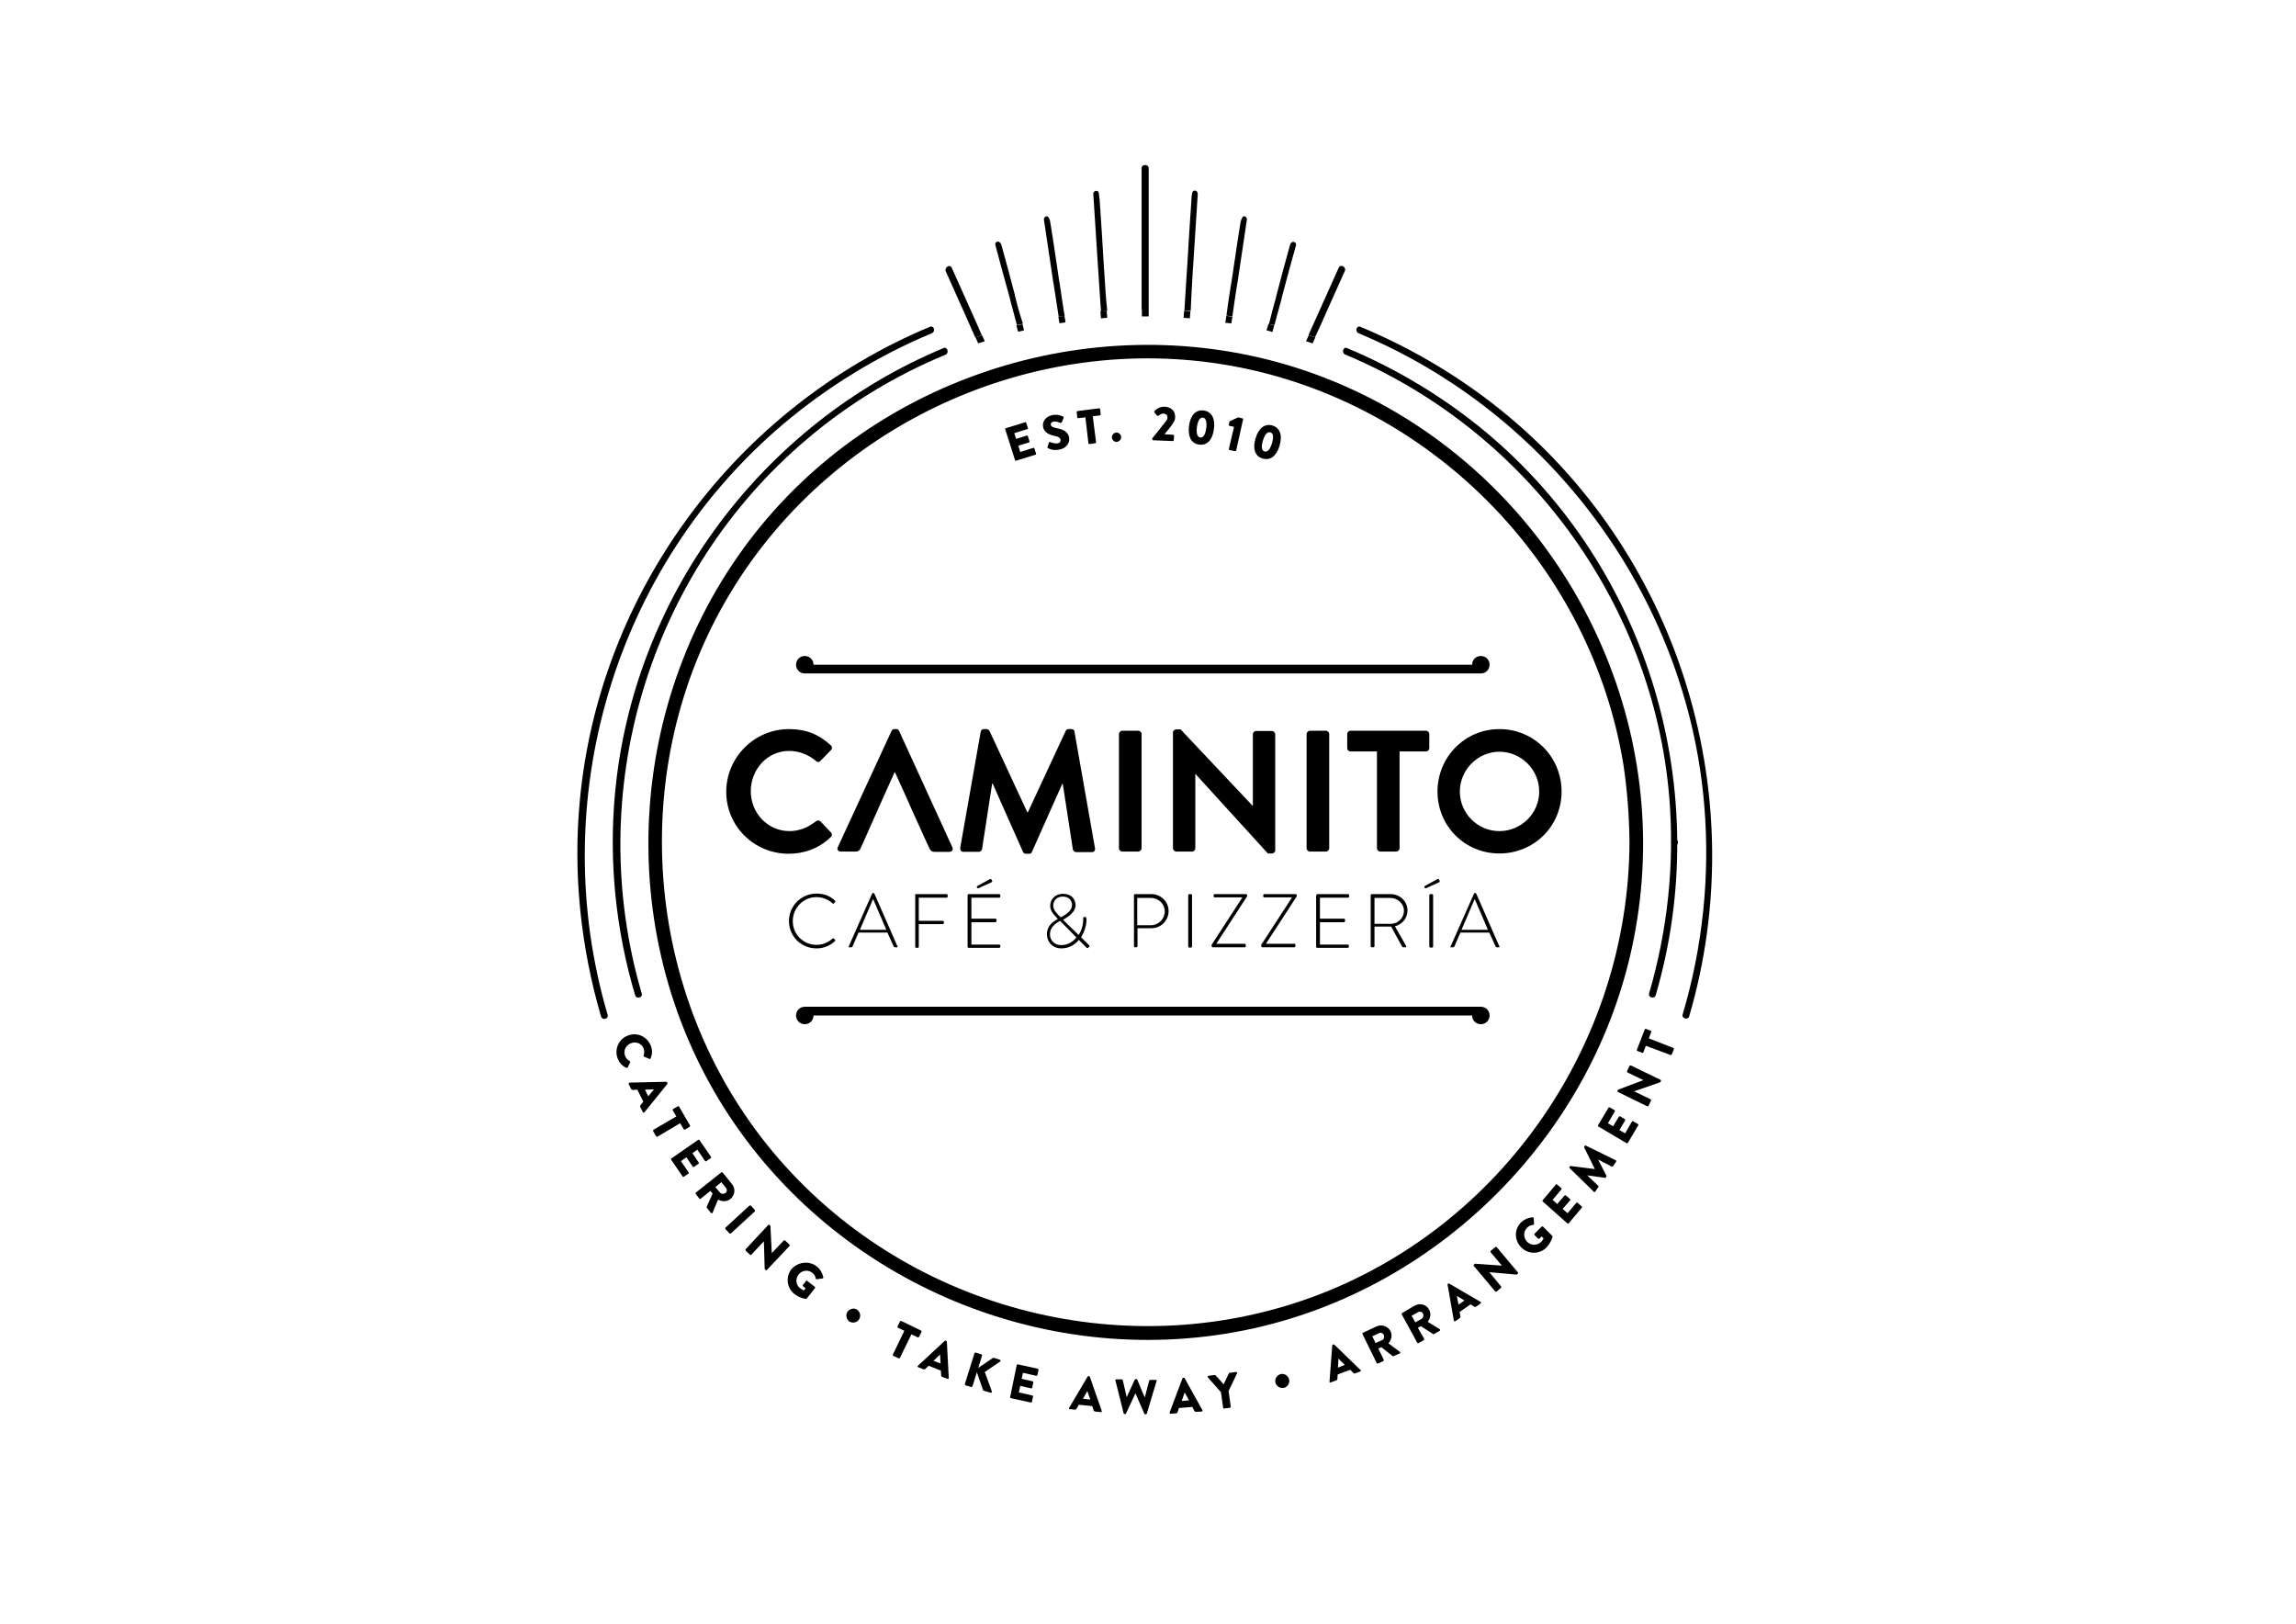 <?xml version="1.0" encoding="utf-8"?>
<!-- Generator: Adobe Illustrator 19.0.0, SVG Export Plug-In . SVG Version: 6.00 Build 0)  -->
<svg version="1.1" id="Layer_1" xmlns="http://www.w3.org/2000/svg" xmlns:xlink="http://www.w3.org/1999/xlink" x="0px" y="0px"
	 viewBox="0 0 841.9 595.3" style="enable-background:new 0 0 841.9 595.3;" xml:space="preserve">
<g>
	<g>
		<path d="M597.5,308.8c-0.3,73.7-47,141.4-116.5,166.8c-69.9,25.5-150,3.8-197.6-53.3c-47.8-57.3-54.1-141.1-15.6-204.9
			c38.3-63.6,114.4-97.3,187.3-82.6c71.7,14.5,128.5,73.5,140.2,145.7C596.7,289.8,597.4,299.3,597.5,308.8c0,3.2,5,3.2,5,0
			c-0.3-76-48.6-145.5-120.2-171.6c-71.9-26.2-154.8-3.4-203.3,55.6c-48.6,59.2-55,145-15.2,210.6c39.6,65.3,117.7,99.4,192.6,84.3
			c73.7-14.9,132.4-76.2,143.9-150.5c1.5-9.4,2.2-18.9,2.2-28.4C602.5,305.6,597.5,305.6,597.5,308.8z"/>
	</g>
</g>
<g>
	<g>
		<g>
			<g>
				<path d="M299.4,327.6c2.8,0,5,0.9,6.8,2.6c0.1,0.1,0.2,0.4,0,0.5l-0.4,0.5c-0.2,0.2-0.3,0.1-0.5,0c-1.6-1.4-3.6-2.3-5.9-2.3
					c-4.9,0-8.7,4-8.7,8.8c0,4.8,3.8,8.7,8.7,8.7c2.4,0,4.2-0.9,5.9-2.3c0.2-0.1,0.3-0.1,0.4-0.1l0.5,0.5c0.1,0.1,0.1,0.3,0,0.5
					c-1.9,1.8-4.3,2.7-6.8,2.7c-5.6,0-10.1-4.4-10.1-10C289.3,332.1,293.8,327.6,299.4,327.6z"/>
				<path d="M311.2,347l8.6-19.4c0.1-0.1,0.2-0.2,0.3-0.2h0.1c0.1,0,0.3,0,0.4,0.2l8.5,19.4c0.1,0.2,0.1,0.3-0.3,0.3h-0.7
					c-0.2,0-0.3-0.1-0.4-0.3l-2.3-5.1h-10.6l-2.2,5.1c-0.1,0.1-0.2,0.3-0.4,0.3h-0.8C311.2,347.4,311.2,347.3,311.2,347z M325,340.9
					l-4.8-11.2h-0.1l-4.8,11.2H325z"/>
				<path d="M335.5,328.2c0-0.2,0.2-0.4,0.4-0.4h11.2c0.2,0,0.4,0.2,0.4,0.4v0.5c0,0.2-0.2,0.4-0.4,0.4h-10.2v8.5h8.8
					c0.2,0,0.4,0.2,0.4,0.4c0,0.3,0.1,0.8-0.4,0.8h-8.8l0,8.3c0,0.2-0.2,0.4-0.4,0.4h-0.5c-0.2,0-0.4-0.2-0.4-0.4V328.2z"/>
				<path d="M354.8,328.2c0-0.2,0.2-0.4,0.4-0.4h11.2c0.2,0,0.4,0.2,0.4,0.4v0.5c0,0.2-0.2,0.4-0.4,0.4h-10.2v7.7h8.8
					c0.2,0,0.4,0.2,0.4,0.4v0.5c0,0.2-0.2,0.4-0.4,0.4h-8.8v8.2h10.2c0.2,0,0.4,0.2,0.4,0.4v0.4c0,0.2-0.2,0.4-0.4,0.4h-11.2
					c-0.2,0-0.4-0.2-0.4-0.4V328.2z M358.3,325.5l-0.1-0.3c-0.1-0.1,0-0.3,0.2-0.4l4.6-2.5c0.1-0.1,0.4-0.1,0.5,0.1l0.3,0.6
					c0.1,0.2,0.1,0.3-0.1,0.4l-4.8,2.2C358.5,325.7,358.4,325.7,358.3,325.5z"/>
				<path d="M387.9,336.9l-0.4-0.4c-1.2-1.3-2.5-2.7-2.4-4.5c0-1.9,1.4-4.3,4.8-4.3c3,0,4.5,2,4.5,4.2c0,2.3-2.4,4.1-4.6,5.3
					l5.7,5.6c1.1-1.7,1.7-3.7,1.7-5.7c0-0.1,0-0.4,0-0.6s0.1-0.3,0.2-0.3h0.6c0.2,0,0.3,0.1,0.3,0.3c0.1,0.2,0.1,0.4,0.1,0.6
					c0,2.2-0.8,4.6-2,6.5l2.9,2.9c0.2,0.2,0.3,0.4,0.1,0.6l-0.4,0.4c-0.2,0.2-0.4,0.1-0.6-0.1l-2.8-2.8c-1.6,1.9-3.8,3.1-6.4,3.1
					c-3.3,0-5.3-2.4-5.3-5.1C383.8,339.6,385.9,338,387.9,336.9z M389.1,346.5c2.3,0,4.2-1.1,5.6-2.8l-6-6.1c-1.8,1-3.7,2.5-3.7,4.9
					C385,344.8,386.7,346.5,389.1,346.5z M393.1,331.8c0-1.6-1.1-3.1-3.4-3.1c-2.4,0-3.5,1.7-3.5,3.3c0,1.3,0.9,2.5,1.9,3.5
					c0.3,0.3,0.5,0.5,0.8,0.8C391,335.3,393.1,333.8,393.1,331.8z"/>
				<path d="M415.8,328.2c0-0.2,0.2-0.4,0.4-0.4h6c3.5,0,6.3,2.8,6.3,6.2c0,3.5-2.8,6.3-6.3,6.3h-5.1v6.6c0,0.2-0.2,0.4-0.4,0.4
					h-0.5c-0.2,0-0.4-0.2-0.4-0.4V328.2z M422.1,339.2c2.7,0,5-2.3,5-5.1c0-2.7-2.3-4.9-5.1-4.9h-5v10H422.1z"/>
				<path d="M435.7,328.2c0-0.2,0.2-0.4,0.4-0.4h0.6c0.2,0,0.4,0.2,0.4,0.4V347c0,0.2-0.2,0.4-0.4,0.4h-0.6c-0.2,0-0.4-0.2-0.4-0.4
					V328.2z"/>
				<path d="M444.2,346.5l11.3-17.4v-0.1h-10.1c-0.2,0-0.4-0.2-0.4-0.4v-0.4c0-0.2,0.2-0.4,0.4-0.4h11.5c0.2,0,0.4,0.2,0.4,0.4v0.4
					l-11.3,17.4v0h10.4c0.2,0,0.4,0.2,0.4,0.4v0.5c0,0.2-0.1,0.4-0.4,0.4h-11.7c-0.2,0-0.4-0.1-0.4-0.3V346.5z"/>
				<path d="M462.4,346.5l11.3-17.4v-0.1h-10.1c-0.2,0-0.4-0.2-0.4-0.4v-0.4c0-0.2,0.2-0.4,0.4-0.4h11.5c0.2,0,0.4,0.2,0.4,0.4v0.4
					l-11.3,17.4v0h10.4c0.2,0,0.4,0.2,0.4,0.4v0.5c0,0.2-0.1,0.4-0.4,0.4h-11.7c-0.2,0-0.4-0.1-0.4-0.3V346.5z"/>
				<path d="M482.7,328.2c0-0.2,0.2-0.4,0.4-0.4h11.2c0.2,0,0.4,0.2,0.4,0.4v0.5c0,0.2-0.2,0.4-0.4,0.4H484v7.7h8.8
					c0.2,0,0.4,0.2,0.4,0.4v0.5c0,0.2-0.2,0.4-0.4,0.4H484v8.2h10.2c0.2,0,0.4,0.2,0.4,0.4v0.4c0,0.2-0.2,0.4-0.4,0.4H483
					c-0.2,0-0.4-0.2-0.4-0.4V328.2z"/>
				<path d="M502.6,328.2c0-0.2,0.1-0.4,0.4-0.4h6.9c3.4,0,6.2,2.6,6.2,6c0,2.8-1.9,5.1-4.6,5.8l4.1,7.2c0.1,0.2,0.1,0.5-0.2,0.5
					h-0.9c-0.2,0-0.3-0.1-0.4-0.3l-4-7.3c-0.4,0-0.7,0-1,0H504v7.2c0,0.2-0.2,0.4-0.4,0.4H503c-0.2,0-0.4-0.2-0.4-0.4V328.2z
					 M509.9,338.7c2.7,0,4.9-2.1,4.9-4.8c0-2.6-2.3-4.7-5-4.7H504v9.5H509.9z"/>
				<path d="M522.4,325.5l-0.1-0.3c-0.1-0.1,0-0.3,0.2-0.4l4.6-2.5c0.1-0.1,0.4-0.1,0.5,0.1l0.3,0.6c0.1,0.2,0.1,0.3-0.1,0.4
					l-4.8,2.2C522.6,325.7,522.5,325.7,522.4,325.5z M524.1,328.2c0-0.2,0.2-0.4,0.4-0.4h0.6c0.2,0,0.4,0.2,0.4,0.4V347
					c0,0.2-0.2,0.4-0.4,0.4h-0.6c-0.2,0-0.4-0.2-0.4-0.4V328.2z"/>
				<path d="M531.9,347l8.6-19.4c0.1-0.1,0.2-0.2,0.3-0.2h0.1c0.1,0,0.3,0,0.4,0.2l8.5,19.4c0.1,0.2,0.1,0.3-0.3,0.3h-0.7
					c-0.2,0-0.3-0.1-0.4-0.3l-2.3-5.1h-10.6l-2.2,5.1c-0.1,0.1-0.2,0.3-0.4,0.3h-0.8C531.9,347.4,531.8,347.3,531.9,347z
					 M545.6,340.9l-4.8-11.2h-0.1l-4.8,11.2H545.6z"/>
			</g>
		</g>
		<g>
			<path d="M289.3,267.3c6.4,0,11,2,15.3,5.9c0.6,0.5,0.6,1.3,0.1,1.8l-3.9,4c-0.4,0.5-1.1,0.5-1.6,0c-2.7-2.3-6.2-3.7-9.8-3.7
				c-8.1,0-14.1,6.8-14.1,14.8c0,7.9,6.1,14.6,14.2,14.6c3.8,0,7-1.5,9.7-3.6c0.5-0.4,1.2-0.4,1.6,0l3.9,4.1
				c0.5,0.4,0.4,1.3-0.1,1.7c-4.3,4.2-9.8,6.1-15.4,6.1c-12.7,0-22.9-10.1-22.9-22.7S276.6,267.3,289.3,267.3z"/>
			<path d="M359.6,268.3c0.1-0.5,0.4-1,1.1-1h1c0.5,0,0.9,0.3,1.1,0.6l13.9,29.9c0.1,0,0.1,0,0.2,0l13.9-29.9
				c0.2-0.4,0.5-0.6,1.1-0.6h1c0.7,0,1.1,0.4,1.1,1l7.5,42.6c0.2,0.9-0.3,1.5-1.1,1.5h-5.8c-0.6,0-1.1-0.5-1.2-1l-3.7-24
				c-0.1,0-0.2,0-0.2,0l-11.1,24.9c-0.1,0.4-0.5,0.7-1.1,0.7h-1.1c-0.6,0-0.9-0.3-1.1-0.7L364,287.3c0,0-0.1,0-0.2,0l-3.7,24
				c-0.1,0.4-0.6,1-1.1,1h-5.7c-0.8,0-1.3-0.6-1.2-1.5L359.6,268.3z"/>
			<path d="M410.3,269.1c0-0.6,0.6-1.2,1.2-1.2h5.9c0.6,0,1.2,0.6,1.2,1.2v41.9c0,0.6-0.6,1.2-1.2,1.2h-5.9c-0.6,0-1.2-0.6-1.2-1.2
				V269.1z"/>
			<path d="M430.1,268.5c0-0.6,0.6-1.1,1.2-1.1h1.6l26.4,28h0.1v-26.2c0-0.6,0.5-1.2,1.2-1.2h5.8c0.6,0,1.2,0.6,1.2,1.2v42.6
				c0,0.6-0.6,1.1-1.2,1.1h-1.5l-26.5-29.1h-0.1v27.2c0,0.6-0.5,1.2-1.2,1.2h-5.8c-0.6,0-1.2-0.6-1.2-1.2V268.5z"/>
			<path d="M479.1,269.1c0-0.6,0.6-1.2,1.2-1.2h5.9c0.6,0,1.2,0.6,1.2,1.2v41.9c0,0.6-0.6,1.2-1.2,1.2h-5.9c-0.6,0-1.2-0.6-1.2-1.2
				V269.1z"/>
			<path d="M504.9,275.5h-9.7c-0.7,0-1.2-0.6-1.2-1.2v-5.2c0-0.6,0.5-1.2,1.2-1.2h27.7c0.7,0,1.2,0.6,1.2,1.2v5.2
				c0,0.6-0.5,1.2-1.2,1.2h-9.7v35.5c0,0.6-0.6,1.2-1.2,1.2h-5.9c-0.6,0-1.2-0.6-1.2-1.2V275.5z"/>
			<path d="M549.8,267.3c12.7,0,22.8,10.2,22.8,22.9s-10.1,22.7-22.8,22.7s-22.7-10.1-22.7-22.7S537.1,267.3,549.8,267.3z
				 M549.8,304.7c8,0,14.6-6.5,14.6-14.5c0-8-6.6-14.6-14.6-14.6s-14.5,6.7-14.5,14.6C535.3,298.2,541.8,304.7,549.8,304.7z"/>
			<path d="M349.2,310.6L329.7,268c-0.2-0.4-0.4-0.7-1.1-0.7H328c-0.6,0-0.9,0.3-1.1,0.7l-19.7,42.6c-0.4,0.8,0.1,1.6,1.1,1.6h5.5
				c1,0,1.6-0.6,1.8-1.3l1.1-2.4l0,0l7.6-17.1l0,0l3.7-8.2h0.2l4,8.8l0,0l0,0l2.3,5.2h0l5.4,11.9l0,0l0.9,1.9
				c0.4,0.9,0.9,1.3,1.8,1.3h5.5C349.1,312.3,349.6,311.5,349.2,310.6z"/>
		</g>
	</g>
</g>
<g>
	<g>
		<path d="M539.8,243.7c0-1.8,1.4-3.2,3.2-3.2c1.8,0,3.2,1.4,3.2,3.2s-1.4,3.2-3.2,3.2H295.1c-1.8,0-3.2-1.4-3.2-3.2
			s1.4-3.2,3.2-3.2c1.8,0,3.2,1.4,3.2,3.2"/>
	</g>
	<g>
		<line x1="542.2" y1="243.7" x2="295.4" y2="243.7"/>
	</g>
</g>
<g>
	<g>
		<path d="M298.3,372.3c0,1.8-1.4,3.2-3.2,3.2c-1.8,0-3.2-1.4-3.2-3.2c0-1.8,1.4-3.2,3.2-3.2H543c1.8,0,3.2,1.4,3.2,3.2
			c0,1.8-1.4,3.2-3.2,3.2c-1.8,0-3.2-1.4-3.2-3.2"/>
	</g>
	<g>
		<line x1="295.8" y1="372.3" x2="542.6" y2="372.3"/>
	</g>
</g>
<g>
	<g>
		<g>
			<path d="M346,127.6c-66.7,27.8-113.9,91.2-120.5,163.4c-2.3,24.9,0.3,50,7.4,73.9c0.5,1.5,2.9,0.9,2.4-0.7
				c-21.5-73.4,2.2-153.9,60.7-203.3c15.2-12.9,32.4-23.3,50.8-30.9C348.1,129.4,347.4,127,346,127.6L346,127.6z"/>
		</g>
	</g>
	<g>
		<g>
			<path d="M341,119.8c-71,29.6-121.3,97-128.4,173.8c-2.5,26.6,0.3,53.4,7.8,79.1c0.5,1.5,2.9,0.9,2.4-0.7
				c-23-78.2,2.3-164.1,64.6-216.7c16.3-13.7,34.6-24.9,54.2-33.1C343.2,121.6,342.5,119.2,341,119.8L341,119.8z"/>
		</g>
	</g>
	<g>
		<g>
			<g>
				<path d="M493.3,130c66.1,27.6,112.9,90.9,118.8,162.4c2,24.2-0.6,48.5-7.4,71.8c-0.5,1.5,2,2.2,2.4,0.7
					c21.9-74.6-2.5-156.7-62.4-206.6c-15.3-12.7-32.4-23-50.8-30.7C492.5,127,491.8,129.4,493.3,130L493.3,130z"/>
			</g>
		</g>
		<g>
			<g>
				<path d="M498.2,122.2c70.3,29.3,120.3,96.7,126.7,172.8c2.2,25.9-0.5,52-7.9,76.9c-0.5,1.5,2,2.2,2.4,0.7
					c23.3-79.5-2.7-166.9-66.3-220c-16.3-13.6-34.6-24.6-54.3-32.8C497.4,119.2,496.7,121.6,498.2,122.2L498.2,122.2z"/>
			</g>
		</g>
	</g>
</g>
<g>
	<g>
		<path d="M368.6,157.4c-0.1-0.2,0-0.4,0.2-0.4l7.1-2.2c0.2-0.1,0.4,0.1,0.4,0.2l0.6,1.9c0.1,0.2,0,0.4-0.2,0.4l-4.8,1.5l0.7,2.1
			l3.9-1.2c0.2-0.1,0.4,0.1,0.4,0.2l0.6,1.9c0.1,0.2-0.1,0.4-0.2,0.4l-3.9,1.2l0.7,2.3l4.8-1.5c0.2-0.1,0.4,0.1,0.4,0.2l0.6,1.9
			c0.1,0.2,0,0.4-0.2,0.4l-7.1,2.2c-0.2,0.1-0.4-0.1-0.4-0.2L368.6,157.4z"/>
		<path d="M384.1,163.9l0.5-1.6c0.1-0.3,0.4-0.3,0.6-0.2c0.1,0,1.5,0.7,2.7,0.4c0.7-0.1,1.1-0.7,1-1.3c-0.2-0.7-0.9-1.2-2.2-1.4
			c-1.6-0.3-3.8-1.1-4.2-3.2c-0.4-1.7,0.6-3.8,3.3-4.4c1.8-0.4,3.4,0.2,4,0.5c0.2,0.1,0.3,0.4,0.2,0.5l-0.6,1.5
			c-0.1,0.2-0.4,0.4-0.5,0.4c-0.2-0.1-1.7-0.8-2.7-0.5c-0.6,0.1-1,0.7-0.9,1.1c0.1,0.7,0.8,1,2.3,1.3c1.5,0.3,3.9,0.9,4.4,3.3
			c0.4,1.8-0.8,4-3.4,4.5c-2.3,0.5-3.8-0.2-4.3-0.5C384,164.2,384,164.2,384.1,163.9z"/>
		<path d="M398,153l-2.6,0.3c-0.2,0-0.4-0.1-0.4-0.3l-0.2-1.9c0-0.2,0.1-0.4,0.3-0.4l7.9-1c0.2,0,0.4,0.1,0.4,0.3l0.2,1.9
			c0,0.2-0.1,0.4-0.3,0.4l-2.6,0.3l1.2,9.5c0,0.2-0.1,0.4-0.3,0.4l-2.1,0.3c-0.2,0-0.4-0.1-0.4-0.3L398,153z"/>
		<path d="M409.3,158.6c0.9-0.1,1.8,0.7,1.8,1.6c0.1,0.9-0.7,1.7-1.6,1.8c-0.9,0.1-1.7-0.7-1.8-1.6
			C407.7,159.5,408.4,158.6,409.3,158.6z"/>
		<path d="M422.5,160.7c1.1-1.3,3.9-4.8,5.1-6.4c0.3-0.3,0.5-0.8,0.5-1.3c0-0.7-0.5-1.3-1.5-1.4c-0.7,0-1.4,0.5-1.8,0.8
			c-0.2,0.1-0.4,0.1-0.5,0l-1-1.2c-0.1-0.1-0.1-0.3,0-0.5c0,0,1.5-1.7,3.7-1.6c2.6,0.1,4,1.8,3.9,3.8c0,1-0.3,1.5-0.8,2.3
			c-0.6,1-2.2,2.9-3.1,4l3.2,0.2c0.2,0,0.3,0.2,0.3,0.4l-0.1,1.6c0,0.2-0.2,0.3-0.4,0.3l-7.2-0.3c-0.2,0-0.3-0.2-0.3-0.4
			L422.5,160.7z"/>
		<path d="M436,156.1c0.5-3.9,2.5-6,5.4-5.6c2.9,0.4,4.3,3,3.7,6.9c-0.5,3.9-2.5,6-5.4,5.6C436.8,162.6,435.5,160.1,436,156.1z
			 M442.3,157c0.3-2.3-0.1-3.7-1.2-3.9c-1.1-0.1-1.9,1.1-2.2,3.4c-0.3,2.4,0.1,3.7,1.2,3.9C441.2,160.6,442,159.3,442.3,157z"/>
		<path d="M452.5,156.5l-1.7-0.4c-0.2,0-0.3-0.2-0.2-0.4l0.2-1.1c0-0.1,0.1-0.2,0.2-0.2l3-1.4l1.6,0.4c0.2,0,0.3,0.2,0.2,0.4
			l-2.5,11.3c0,0.2-0.2,0.3-0.4,0.3l-2-0.4c-0.2,0-0.3-0.2-0.3-0.4L452.5,156.5z"/>
		<path d="M460.4,160.7c1.1-3.8,3.4-5.5,6.2-4.7c2.8,0.9,3.7,3.6,2.6,7.4c-1.1,3.8-3.4,5.5-6.2,4.7S459.2,164.5,460.4,160.7z
			 M466.4,162.5c0.7-2.3,0.5-3.7-0.6-4c-1.1-0.3-2,0.8-2.7,3c-0.7,2.3-0.5,3.7,0.6,4S465.7,164.8,466.4,162.5z"/>
	</g>
</g>
<path d="M612.8,308.8c0,1.6,2.5,1.6,2.5,0C615.3,307.2,612.8,307.2,612.8,308.8z"/>
<path d="M421.2,113.5c0-6.7,0-13.4,0-20.1c0-10.6,0-21.1,0-31.7c0-0.8-0.6-1.2-1.3-1.2s-1.3,0.4-1.3,1.2c0,10.6,0,21.1,0,31.7
	c0,6.7,0,13.4,0,20.1C419.6,113.5,420.4,113.5,421.2,113.5z"/>
<path d="M421.2,116c0-0.9,0-1.7,0-2.6c-0.8,0-1.7,0-2.5,0c0,0.9,0,1.7,0,2.6C419.6,116,420.4,116,421.2,116z"/>
<path d="M437.4,98.9c0-0.4,0.1-0.9,0.1-1.3c0.6-8.8,1.1-17.7,1.7-26.5c0-0.7-0.4-1.1-0.9-1.2c-0.5-0.1-1,0.2-1.1,0.7
	c-0.1,0.7-0.3,1.4-0.3,2.3c-0.6,8.4-1.1,16.8-1.6,25.2c0,0.4-0.1,0.9-0.1,1.3c-0.3,4.8-0.6,9.6-0.9,14.4c0.8,0.1,1.5,0.1,2.3,0.2
	C436.8,109.1,437.1,104,437.4,98.9z"/>
<path d="M436.3,116.7c0.1-0.9,0.1-1.7,0.2-2.6c-0.8-0.1-1.5-0.1-2.3-0.2c-0.1,0.9-0.1,1.7-0.2,2.6
	C434.7,116.6,435.5,116.6,436.3,116.7z"/>
<path d="M453.6,104.5c0.1-0.4,0.1-0.7,0.2-1.1c1.1-7.6,2.3-15.2,3.4-22.8c0.1-0.6-0.2-1-0.6-1.2c-0.4-0.2-0.8-0.1-1,0.2
	c-0.2,0.4-0.5,0.9-0.7,1.8c-1.2,7.2-2.2,14.5-3.3,21.7c-0.1,0.4-0.1,0.7-0.2,1.1c-0.6,3.8-1.2,7.6-1.7,11.5c0.7,0.1,1.4,0.2,2.2,0.3
	C452.4,112.2,453,108.3,453.6,104.5z"/>
<path d="M451.5,118.6c0.1-0.8,0.3-1.7,0.4-2.5c-0.7-0.1-1.4-0.2-2.2-0.3c-0.1,0.9-0.3,1.7-0.4,2.6
	C450,118.3,450.7,118.5,451.5,118.6z"/>
<path d="M467.3,119.2c0.8-3.1,1.7-6.1,2.5-9.2c0.1-0.3,0.2-0.6,0.2-0.9c1.7-6.4,3.4-12.7,5.2-19.1c0.1-0.5,0-0.9-0.3-1.1
	c-0.3-0.2-0.7-0.3-0.9-0.2c-0.4,0.1-0.8,0.4-1,1.2c-1.7,6-3.3,12.1-4.9,18.2c-0.1,0.3-0.2,0.6-0.2,0.9c-0.9,3.3-1.8,6.5-2.6,9.8
	c0.1,0,0.1,0,0.2,0.1C466,118.9,466.6,119.1,467.3,119.2z"/>
<path d="M466.6,121.7c0.2-0.8,0.4-1.6,0.6-2.4c-0.6-0.2-1.3-0.3-1.9-0.5c-0.1,0-0.2,0-0.2-0.1c-0.2,0.8-0.4,1.6-0.7,2.4
	C465.2,121.3,465.9,121.5,466.6,121.7z"/>
<path d="M486.2,114.8c2.3-5.1,4.6-10.3,6.9-15.4c0.7-1.5-1.5-2.7-2.2-1.3c-2.3,5.1-4.6,10.3-6.9,15.4c-1.4,3.1-2.8,6.2-4.2,9.3
	c0.8,0.3,1.6,0.5,2.4,0.8C483.6,120.7,484.9,117.8,486.2,114.8z"/>
<path d="M481.3,125.9c0.3-0.7,0.7-1.5,1-2.2c-0.8-0.3-1.6-0.5-2.4-0.8c-0.3,0.7-0.7,1.5-1,2.2C479.7,125.4,480.5,125.6,481.3,125.9z
	"/>
<path d="M404.9,99.5c0-0.4-0.1-0.9-0.1-1.3c-0.5-8.4-1-16.8-1.6-25.2c-0.1-0.9-0.2-1.7-0.3-2.3c-0.1-0.6-0.6-0.8-1.1-0.7
	c-0.5,0.1-1,0.5-0.9,1.2c0.6,8.8,1.1,17.7,1.7,26.5c0,0.4,0.1,0.9,0.1,1.3c0.3,5.1,0.7,10.2,1,15.2c0.8-0.1,1.5-0.1,2.3-0.2
	C405.5,109.2,405.2,104.4,404.9,99.5z"/>
<path d="M406,116.5c-0.1-0.8-0.1-1.7-0.2-2.5c-0.8,0.1-1.5,0.1-2.3,0.2c0.1,0.8,0.1,1.7,0.2,2.5C404.5,116.6,405.3,116.6,406,116.5z
	"/>
<path d="M388.6,104.2c-0.1-0.4-0.1-0.7-0.2-1.1c-1.1-7.2-2.1-14.5-3.3-21.7c-0.1-0.8-0.4-1.3-0.7-1.8c-0.2-0.3-0.6-0.4-1-0.2
	c-0.4,0.2-0.7,0.6-0.6,1.2c1.1,7.6,2.3,15.2,3.4,22.8c0.1,0.4,0.1,0.7,0.2,1.1c0.6,3.9,1.2,7.8,1.8,11.6c0.7-0.1,1.4-0.2,2.2-0.3
	C389.7,111.9,389.2,108.1,388.6,104.2z"/>
<path d="M390.7,118.2c-0.1-0.8-0.2-1.6-0.4-2.4c-0.7,0.1-1.4,0.2-2.2,0.3c0.1,0.8,0.2,1.6,0.4,2.4
	C389.3,118.4,390,118.3,390.7,118.2z"/>
<path d="M372.3,108.9c-0.1-0.3-0.2-0.6-0.2-0.9c-1.6-6.1-3.2-12.1-4.9-18.2c-0.2-0.7-0.6-1-1-1.2c-0.3-0.1-0.6,0-0.9,0.2
	c-0.3,0.2-0.5,0.6-0.3,1.1c1.7,6.4,3.4,12.7,5.2,19.1c0.1,0.3,0.2,0.6,0.2,0.9c0.8,3.1,1.7,6.2,2.5,9.3c0.7-0.2,1.4-0.4,2.2-0.5
	C374,115.5,373.1,112.2,372.3,108.9z"/>
<path d="M375.5,121.1c-0.2-0.8-0.4-1.6-0.6-2.3c-0.7,0.2-1.4,0.4-2.2,0.5c0.2,0.8,0.4,1.6,0.6,2.3
	C374.1,121.5,374.8,121.3,375.5,121.1z"/>
<path d="M355.9,113.6c-2.3-5.1-4.6-10.3-6.9-15.4c-0.7-1.5-2.8-0.2-2.2,1.3c2.3,5.1,4.6,10.3,6.9,15.4c1.3,2.9,2.6,5.9,3.9,8.8
	c0.8-0.3,1.6-0.5,2.4-0.8C358.7,119.8,357.3,116.7,355.9,113.6z"/>
<path d="M361.1,125.1c-0.3-0.7-0.7-1.5-1-2.2c-0.8,0.3-1.6,0.5-2.4,0.8c0.3,0.7,0.7,1.5,1,2.2C359.5,125.6,360.3,125.4,361.1,125.1z
	"/>
<g>
	<path d="M238.6,383.3c0.7,1.7,0.6,3.1,0,4.7c-0.1,0.2-0.3,0.3-0.5,0.2l-1.9-0.8c-0.2-0.1-0.2-0.3-0.2-0.4c0.3-0.8,0.3-1.8,0-2.6
		c-0.7-1.9-2.9-2.7-4.7-1.9c-1.9,0.7-2.8,2.8-2.1,4.6c0.3,0.8,0.9,1.5,1.7,1.9c0.1,0.1,0.2,0.3,0.2,0.4l-0.9,1.9
		c-0.1,0.2-0.3,0.2-0.5,0.2c-1.6-0.7-2.6-1.9-3.2-3.4c-1.3-3.3,0.3-7.1,3.6-8.4C233.5,378.3,237.2,379.9,238.6,383.3z"/>
	<path d="M230.9,396.9l13.4-0.3c0.1,0,0.3,0.1,0.3,0.2l0.1,0.2c0.1,0.1,0,0.3,0,0.4l-8.4,10.4c-0.2,0.2-0.4,0.2-0.6-0.1l-0.9-1.8
		c-0.1-0.3-0.1-0.5,0.1-0.8l1-1.2l-2.2-4.4l-1.6,0.1c-0.2,0-0.5-0.1-0.7-0.4l-0.9-1.8C230.5,397.2,230.7,396.9,230.9,396.9z
		 M237.7,401.9l2.1-2.5l0,0l-3.3,0.1L237.7,401.9z"/>
	<path d="M248,409.3l-1.3-2.2c-0.1-0.2,0-0.4,0.1-0.5l1.7-1c0.2-0.1,0.4,0,0.5,0.1l4,6.9c0.1,0.2,0,0.4-0.1,0.5l-1.7,1
		c-0.2,0.1-0.4,0-0.5-0.1l-1.3-2.2l-8.3,4.9c-0.2,0.1-0.4,0-0.5-0.1l-1.1-1.9c-0.1-0.2,0-0.4,0.1-0.5L248,409.3z"/>
	<path d="M256,417.9c0.1-0.1,0.4-0.1,0.5,0.1l4.2,6.1c0.1,0.2,0.1,0.4-0.1,0.5l-1.6,1.1c-0.1,0.1-0.4,0.1-0.5-0.1l-2.8-4.1l-1.8,1.3
		l2.3,3.4c0.1,0.1,0.1,0.4-0.1,0.5l-1.6,1.1c-0.2,0.1-0.4,0.1-0.5-0.1l-2.3-3.4l-2,1.4l2.8,4.1c0.1,0.2,0.1,0.4-0.1,0.5l-1.6,1.1
		c-0.1,0.1-0.4,0.1-0.5-0.1l-4.2-6.1c-0.1-0.2-0.1-0.4,0.1-0.5L256,417.9z"/>
	<path d="M264.5,429.8c0.1-0.1,0.4-0.1,0.5,0.1l3.4,4.2c1.4,1.7,1.1,4.1-0.6,5.5c-1.3,1-3,1-4.5,0.2l-2,4.8
		c-0.1,0.2-0.4,0.3-0.6,0.1l-1.5-1.9c-0.1-0.1-0.1-0.3-0.1-0.3l2.2-4.9l-0.8-1l-3.6,2.9c-0.1,0.1-0.4,0.1-0.5-0.1l-1.3-1.7
		c-0.1-0.2-0.1-0.4,0.1-0.5L264.5,429.8z M264,437.2c0.5,0.6,1.4,0.6,2,0.2s0.7-1.3,0.2-1.9l-1.7-2.1l-2.2,1.8L264,437.2z"/>
	<path d="M274.8,442c0.1-0.1,0.4-0.1,0.5,0l1.5,1.6c0.1,0.1,0.1,0.4,0,0.5l-8.8,8.1c-0.1,0.1-0.4,0.1-0.5,0l-1.5-1.6
		c-0.1-0.1-0.1-0.4,0-0.5L274.8,442z"/>
	<path d="M281.7,449.1c0.1-0.1,0.3-0.1,0.5,0l0.3,0.3l0.5,10l0,0l4.4-4.6c0.1-0.1,0.3-0.1,0.5,0l1.6,1.5c0.1,0.1,0.1,0.4,0,0.5
		l-8.3,8.8c-0.1,0.1-0.3,0.1-0.5,0l-0.2-0.2c0,0-0.1-0.2-0.1-0.2l-0.3-10.1l0,0l-4.6,4.9c-0.1,0.1-0.3,0.2-0.5,0l-1.6-1.5
		c-0.1-0.1-0.1-0.4,0-0.5L281.7,449.1z"/>
	<path d="M299.5,464.3c1.2,0.9,2.1,2.5,2.4,4c0,0.2-0.1,0.4-0.3,0.4l-2.1,0.3c-0.2,0-0.3-0.1-0.4-0.3c-0.1-0.9-0.6-1.6-1.3-2.1
		c-1.5-1.2-3.8-0.9-5,0.7c-1.2,1.5-1,3.8,0.6,5c0.4,0.3,0.9,0.6,1.4,0.8l0.6-0.8l-0.9-0.7c-0.2-0.1-0.2-0.3-0.1-0.5l1.1-1.4
		c0.1-0.2,0.3-0.2,0.5-0.1l2.8,2.2c0.1,0.1,0.2,0.3,0,0.5l-3,3.8c-0.1,0.1-0.2,0.1-0.3,0.1c0,0-2.2-0.2-4.2-1.8
		c-2.8-2.2-3.3-6.2-1.1-9.1C292.6,462.6,296.7,462.1,299.5,464.3z"/>
	<path d="M310.7,481c0.8-1.2,2.4-1.6,3.5-0.9c1.2,0.8,1.6,2.4,0.8,3.6c-0.7,1.2-2.3,1.5-3.6,0.8C310.4,483.7,310,482.1,310.7,481z"
		/>
	<path d="M331.6,487.9l-2.3-1.1c-0.2-0.1-0.2-0.3-0.2-0.5l0.9-1.8c0.1-0.2,0.3-0.2,0.5-0.2l7.2,3.5c0.2,0.1,0.2,0.3,0.2,0.5
		l-0.9,1.8c-0.1,0.2-0.3,0.2-0.5,0.2l-2.3-1.1l-4.2,8.6c-0.1,0.2-0.3,0.2-0.5,0.2l-1.9-0.9c-0.2-0.1-0.2-0.3-0.2-0.5L331.6,487.9z"
		/>
	<path d="M336.6,500.7l9.8-9.1c0.1-0.1,0.2-0.1,0.4-0.1l0.2,0.1c0.1,0,0.2,0.2,0.2,0.3l0.7,13.3c0,0.3-0.2,0.4-0.5,0.3l-1.9-0.7
		c-0.3-0.1-0.4-0.3-0.4-0.7l-0.1-1.6l-4.5-1.8l-1.1,1.1c-0.2,0.2-0.4,0.3-0.8,0.2l-1.8-0.7C336.4,501.2,336.4,500.9,336.6,500.7z
		 M344.9,499.9l-0.2-3.3l0,0l-2.4,2.3L344.9,499.9z"/>
	<path d="M357.3,496.2c0.1-0.2,0.3-0.4,0.5-0.3l2,0.6c0.2,0.1,0.4,0.3,0.3,0.5l-1.4,4.5l5.3-3.6c0.1-0.1,0.3-0.1,0.4-0.1l2.2,0.7
		c0.3,0.1,0.4,0.5,0.1,0.7l-5.6,3.8l2.6,7.1c0.1,0.3-0.2,0.6-0.5,0.5l-2.4-0.7c-0.1,0-0.3-0.2-0.3-0.2l-2.3-6.6l-1.6,5.1
		c-0.1,0.2-0.3,0.4-0.5,0.3l-2-0.6c-0.2-0.1-0.4-0.3-0.3-0.5L357.3,496.2z"/>
	<path d="M372.8,500.5c0-0.2,0.2-0.3,0.4-0.3l7.3,1.6c0.2,0,0.3,0.2,0.3,0.4l-0.4,1.9c0,0.2-0.2,0.3-0.4,0.3l-4.9-1.1l-0.5,2.2
		l4,0.9c0.2,0,0.3,0.2,0.3,0.4l-0.4,1.9c0,0.2-0.2,0.3-0.4,0.3l-4-0.9l-0.5,2.4l4.9,1.1c0.2,0,0.3,0.2,0.3,0.4l-0.4,1.9
		c0,0.2-0.2,0.3-0.4,0.3l-7.3-1.6c-0.2,0-0.3-0.2-0.3-0.4L372.8,500.5z"/>
	<path d="M392,516.2l6.8-11.5c0.1-0.1,0.2-0.2,0.3-0.2l0.2,0c0.1,0,0.2,0.1,0.3,0.2l4.4,12.6c0.1,0.2-0.1,0.5-0.4,0.4l-2-0.2
		c-0.3,0-0.5-0.2-0.6-0.5l-0.5-1.5l-4.9-0.5l-0.8,1.4c-0.1,0.2-0.3,0.4-0.7,0.4l-2-0.2C392,516.7,391.9,516.4,392,516.2z
		 M399.8,513.1l-1.1-3.1l0,0l-1.6,2.8L399.8,513.1z"/>
	<path d="M409,506.1c-0.1-0.3,0.1-0.4,0.3-0.4l2.1,0c0.1,0,0.3,0.1,0.3,0.3l1.4,6.1l0.1,0l2.9-6.3c0.1-0.1,0.2-0.2,0.3-0.2l0.3,0
		c0.2,0,0.3,0.1,0.3,0.2l2.7,6.4l0.1,0l1.6-6.1c0-0.1,0.2-0.2,0.3-0.2l2.1,0c0.3,0,0.4,0.2,0.3,0.4l-3.6,12c0,0.1-0.2,0.2-0.3,0.2
		l-0.3,0c-0.1,0-0.3-0.1-0.3-0.2l-3.2-7.4l-0.1,0l-3.4,7.3c-0.1,0.1-0.2,0.2-0.3,0.2l-0.3,0c-0.1,0-0.3-0.1-0.3-0.3L409,506.1z"/>
	<path d="M428.9,517.8l4.7-12.5c0-0.1,0.2-0.2,0.3-0.2l0.2,0c0.1,0,0.3,0.1,0.3,0.2l6.5,11.7c0.1,0.2,0,0.5-0.3,0.5l-2,0.1
		c-0.3,0-0.5-0.1-0.7-0.4l-0.7-1.4l-4.9,0.4l-0.5,1.5c-0.1,0.2-0.3,0.5-0.6,0.5l-2,0.1C428.9,518.3,428.8,518,428.9,517.8z
		 M436,513.4l-1.6-2.9l0,0l-1.1,3.1L436,513.4z"/>
	<path d="M447.7,510.4l-4.8-5.4c-0.2-0.2-0.1-0.5,0.2-0.6l2.3-0.3c0.1,0,0.2,0.1,0.3,0.1l3,3.3l1.9-4c0-0.1,0.1-0.2,0.3-0.2l2.3-0.3
		c0.3,0,0.5,0.2,0.4,0.5l-3.1,6.5l0.8,5.7c0,0.2-0.1,0.4-0.3,0.4l-2.1,0.3c-0.2,0-0.4-0.1-0.4-0.3L447.7,510.4z"/>
	<path d="M467.7,507c-0.4-1.4,0.5-2.8,1.8-3.2c1.4-0.4,2.8,0.5,3.2,1.9c0.3,1.3-0.5,2.8-1.9,3.1C469.5,509.1,468.1,508.3,467.7,507z
		"/>
	<path d="M487.5,506.6l1-13.3c0-0.1,0.1-0.2,0.2-0.3l0.2-0.1c0.1,0,0.3,0,0.4,0.1l9.6,9.3c0.2,0.2,0.1,0.5-0.1,0.5l-1.9,0.7
		c-0.3,0.1-0.5,0.1-0.7-0.2l-1.1-1.1l-4.6,1.7l-0.1,1.6c0,0.2-0.1,0.5-0.5,0.6l-1.9,0.7C487.7,507,487.5,506.8,487.5,506.6z
		 M493.1,500.4l-2.3-2.3l0,0l-0.2,3.3L493.1,500.4z"/>
	<path d="M499.6,489.1c-0.1-0.2,0-0.4,0.2-0.5l4.9-2.3c1.9-0.9,4.3-0.1,5.2,1.8c0.7,1.5,0.3,3.2-0.8,4.4l4.2,3.1
		c0.2,0.2,0.2,0.5-0.1,0.6l-2.2,1c-0.1,0.1-0.3,0-0.3,0l-4.2-3.3l-1.1,0.5l2,4.1c0.1,0.2,0,0.4-0.2,0.5l-1.9,0.9
		c-0.2,0.1-0.4,0-0.5-0.2L499.6,489.1z M506.8,491.3c0.7-0.3,0.9-1.2,0.6-1.9c-0.3-0.7-1.2-1-1.8-0.6l-2.4,1.1l1.2,2.5L506.8,491.3z
		"/>
	<path d="M514,481.9c-0.1-0.2,0-0.4,0.1-0.5l4.6-2.7c1.9-1.1,4.3-0.5,5.3,1.4c0.8,1.4,0.6,3.1-0.5,4.5l4.4,2.7
		c0.2,0.1,0.3,0.5,0,0.6l-2.1,1.2c-0.1,0.1-0.3,0-0.3,0l-4.5-2.9l-1.1,0.6l2.3,4c0.1,0.2,0,0.4-0.1,0.5l-1.9,1.1
		c-0.2,0.1-0.4,0-0.5-0.1L514,481.9z M521.3,483.5c0.6-0.4,0.8-1.3,0.5-1.9c-0.4-0.7-1.2-0.9-1.9-0.5l-2.3,1.3l1.4,2.4L521.3,483.5z
		"/>
	<path d="M533.1,484.2l-2.3-13.2c0-0.1,0-0.3,0.1-0.3l0.1-0.1c0.1-0.1,0.3-0.1,0.4,0l11.5,6.7c0.2,0.1,0.2,0.4,0,0.6l-1.6,1.1
		c-0.3,0.2-0.4,0.2-0.8,0l-1.3-0.8l-4,2.8l0.3,1.6c0,0.2,0,0.5-0.3,0.7l-1.6,1.1C533.4,484.5,533.2,484.4,533.1,484.2z M537,476.8
		l-2.8-1.7l0,0l0.6,3.2L537,476.8z"/>
	<path d="M540.4,464.1c-0.1-0.1-0.1-0.4,0.1-0.5l0.3-0.3l9.9,0.7l0,0l-4.1-4.9c-0.1-0.1-0.1-0.4,0-0.5l1.7-1.4
		c0.1-0.1,0.4-0.1,0.5,0l7.8,9.3c0.1,0.1,0.1,0.4-0.1,0.5l-0.2,0.2c0,0-0.2,0.1-0.2,0.1l-10-0.9l0,0l4.3,5.2c0.1,0.1,0.1,0.4,0,0.5
		l-1.6,1.4c-0.1,0.1-0.4,0.1-0.5,0L540.4,464.1z"/>
	<path d="M557.7,448.2c1.1-1.1,2.7-1.8,4.3-1.9c0.2,0,0.4,0.1,0.4,0.3l0.1,2.1c0,0.2-0.2,0.3-0.3,0.4c-0.9,0-1.7,0.4-2.3,1.1
		c-1.4,1.4-1.3,3.7,0.1,5.1c1.4,1.4,3.7,1.4,5.1,0c0.4-0.4,0.7-0.8,0.9-1.3l-0.7-0.7l-0.8,0.8c-0.1,0.1-0.3,0.1-0.5,0l-1.3-1.3
		c-0.1-0.1-0.1-0.3,0-0.5l2.6-2.6c0.1-0.1,0.3-0.1,0.5,0l3.4,3.4c0.1,0.1,0.1,0.2,0.1,0.3c0,0-0.5,2.1-2.3,4c-2.5,2.5-6.6,2.5-9.1,0
		C555.2,454.8,555.2,450.7,557.7,448.2z"/>
	<path d="M565.7,440.5c-0.1-0.1-0.2-0.3,0-0.5l4.8-5.7c0.1-0.2,0.3-0.2,0.5,0l1.5,1.3c0.1,0.1,0.2,0.3,0,0.5l-3.2,3.8l1.7,1.5
		l2.7-3.1c0.1-0.1,0.3-0.2,0.5,0l1.5,1.3c0.2,0.1,0.2,0.3,0,0.5l-2.7,3.1l1.8,1.6l3.2-3.8c0.1-0.2,0.3-0.2,0.5,0l1.5,1.3
		c0.1,0.1,0.2,0.3,0,0.5l-4.8,5.7c-0.1,0.2-0.3,0.2-0.5,0L565.7,440.5z"/>
	<path d="M575.5,428.2c-0.1-0.1-0.1-0.3,0-0.4l0.2-0.2c0.1-0.1,0.2-0.2,0.3-0.1l8.8,1.1l0,0l-3.9-7.9c-0.1-0.1,0-0.3,0-0.4l0.2-0.2
		c0.1-0.1,0.3-0.2,0.4-0.1l11,5.4c0.2,0.1,0.2,0.3,0.1,0.5l-1.2,1.7c-0.1,0.1-0.3,0.2-0.4,0.1l-5-2.6l0,0l3,5.9c0.1,0.1,0,0.3,0,0.4
		l-0.2,0.3c-0.1,0.1-0.2,0.2-0.3,0.1l-6.5-0.9l0,0l4.1,3.9c0.1,0.1,0.1,0.3,0,0.4l-1.2,1.7c-0.1,0.2-0.4,0.2-0.5,0L575.5,428.2z"/>
	<path d="M586.1,413c-0.2-0.1-0.2-0.3-0.1-0.5l3.8-6.4c0.1-0.2,0.3-0.2,0.5-0.1l1.7,1c0.2,0.1,0.2,0.3,0.1,0.5l-2.5,4.3l1.9,1.1
		l2.1-3.5c0.1-0.2,0.3-0.2,0.5-0.1l1.7,1c0.2,0.1,0.2,0.3,0.1,0.5l-2.1,3.5l2.1,1.2l2.5-4.3c0.1-0.2,0.3-0.2,0.5-0.1l1.7,1
		c0.2,0.1,0.2,0.3,0.1,0.5l-3.8,6.4c-0.1,0.2-0.3,0.2-0.5,0.1L586.1,413z"/>
	<path d="M593.2,400.3c-0.2-0.1-0.2-0.3-0.1-0.4l0.2-0.4l9.3-3.5l0,0l-5.8-2.8c-0.2-0.1-0.2-0.3-0.2-0.5l0.9-1.9
		c0.1-0.2,0.3-0.2,0.5-0.2l10.9,5.3c0.2,0.1,0.2,0.3,0.1,0.4l-0.1,0.3c0,0-0.1,0.2-0.2,0.2l-9.5,3.3l0,0l6,2.9
		c0.2,0.1,0.2,0.3,0.2,0.5l-0.9,1.9c-0.1,0.2-0.3,0.2-0.5,0.2L593.2,400.3z"/>
	<path d="M603.5,383.4l-0.9,2.4c-0.1,0.2-0.3,0.3-0.4,0.2l-1.8-0.7c-0.2-0.1-0.3-0.3-0.2-0.4l2.9-7.5c0.1-0.2,0.3-0.3,0.4-0.2
		l1.8,0.7c0.2,0.1,0.3,0.3,0.2,0.4l-0.9,2.4l9,3.5c0.2,0.1,0.3,0.3,0.2,0.4l-0.8,2c-0.1,0.2-0.3,0.3-0.4,0.2L603.5,383.4z"/>
</g>
</svg>
